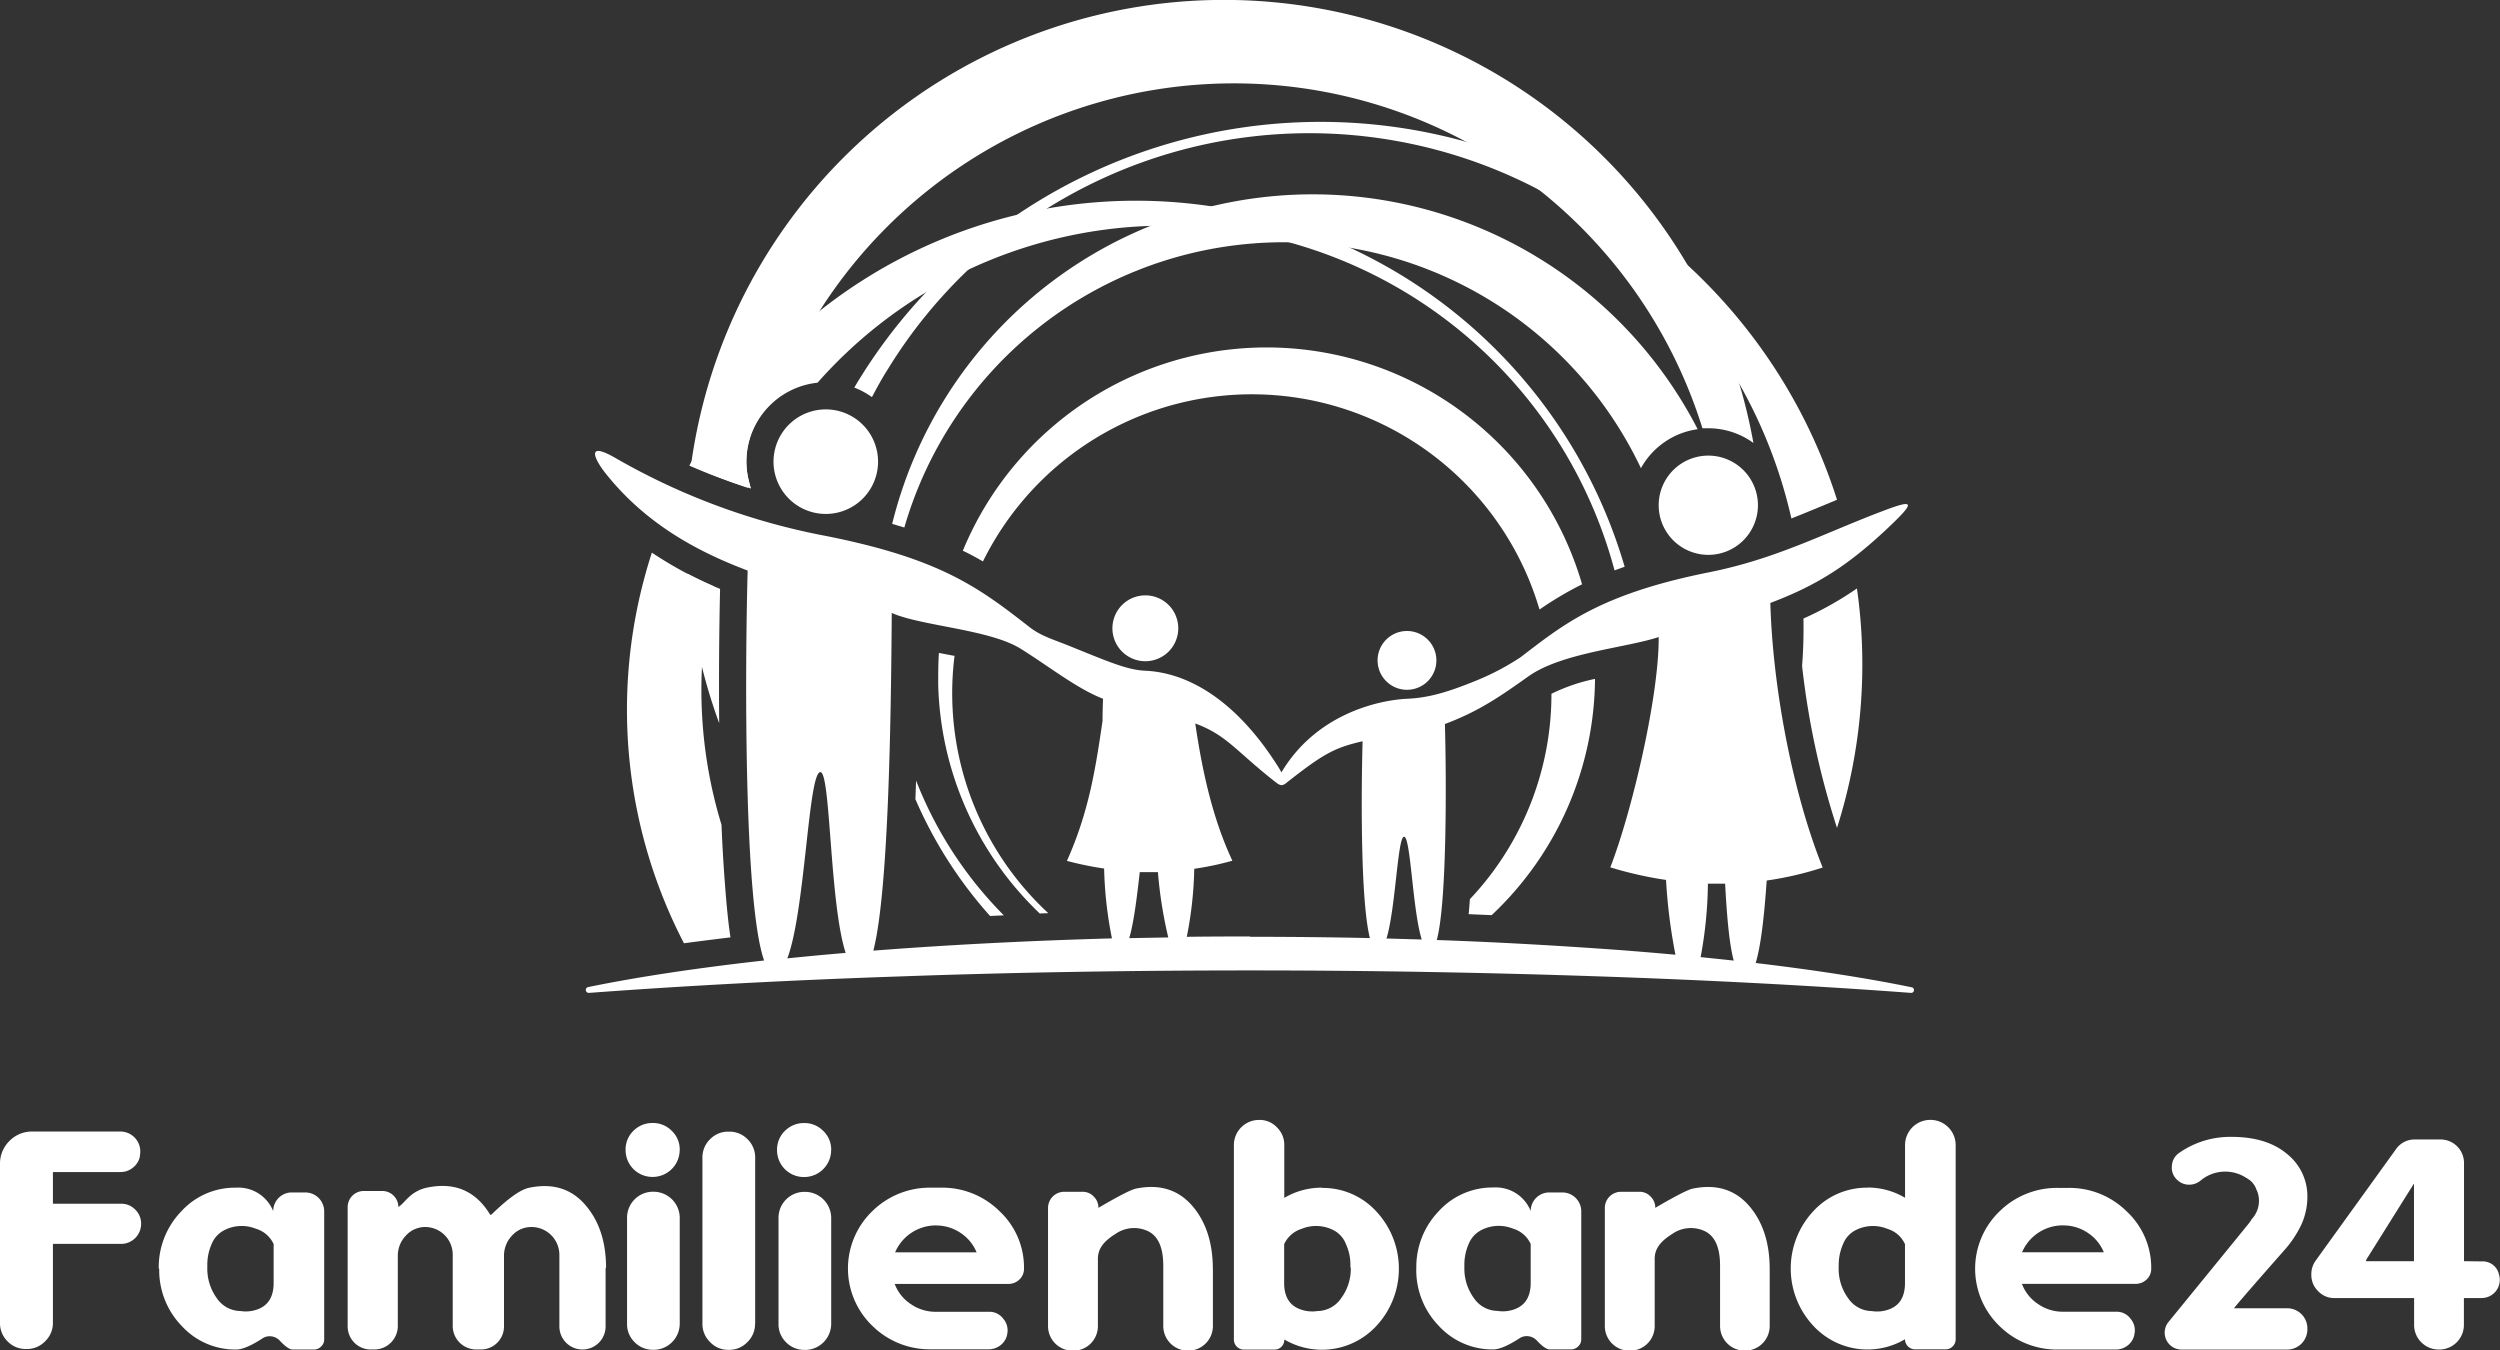 <svg xmlns="http://www.w3.org/2000/svg" viewBox="0 0 425.2 229.68"><rect x="0" y="0" width="425.2" height="229.68" fill="#333333" stroke="none"/><defs><style>.cls-1,.cls-2{fill:#fff;}.cls-2{fill-rule:evenodd;}</style></defs><title>logo-white</title><g id="Layer_2" data-name="Layer 2"><g id="Layer_1-2" data-name="Layer 1"><path class="cls-1" d="M419.08,214.5l0-16.65A4,4,0,0,0,415,193.8h-4.22a3.85,3.85,0,0,0-3.29,1.68l-13.65,18.94a3.92,3.92,0,0,0-.73,2.32v.06a3.82,3.82,0,0,0,1.17,2.81,3.76,3.76,0,0,0,2.8,1.17h13.51v4.55a4.19,4.19,0,0,0,4.2,4.2h.07a4.19,4.19,0,0,0,4.2-4.18l0-4.58h3a3.09,3.09,0,0,0,2.91-4.17l0-.06a2.83,2.83,0,0,0-2.91-2Zm-8.51,0h-8.14v-.21l8.14-13V214.5Zm-22.24-1.66a18.26,18.26,0,0,0,3.11-4.61,11.57,11.57,0,0,0,1-4.69,9.19,9.19,0,0,0-3.49-7.3q-3.46-2.89-9.45-2.88a15.08,15.08,0,0,0-8.83,2.7,2.86,2.86,0,0,0-1.28,2.29,2.76,2.76,0,0,0,1,2.4l.06.06a2.85,2.85,0,0,0,1.93.68,3,3,0,0,0,1.93-.73,6.53,6.53,0,0,1,7.71-.44,4.93,4.93,0,0,1,.76.51,3.53,3.53,0,0,1,1,1.51,4.18,4.18,0,0,1,.41,1.53,4.56,4.56,0,0,1-1.2,3.46c-.15.23-.28.45-.41.62q-.63.8-13.77,16.9a2.88,2.88,0,0,0,2.24,4.69h17.9a3.45,3.45,0,0,0,3.49-3.49V226a3.43,3.43,0,0,0-3.49-3.49h-9q1.1-1.4,8.37-9.65ZM363,227a3,3,0,0,0-.63-2.7,2.91,2.91,0,0,0-2.47-1.2h-9a7.4,7.4,0,0,1-4.31-1.34,7.07,7.07,0,0,1-2.7-3.4h19.32a2.64,2.64,0,0,0,1.88-.74,2.44,2.44,0,0,0,.79-1.82v0a13.07,13.07,0,0,0-4.17-9.76,13.81,13.81,0,0,0-10-4l-.82,0-.82,0a13.9,13.9,0,0,0-10,4,13.54,13.54,0,0,0,0,19.49,13.91,13.91,0,0,0,10,4l.82,0,.82,0,8.2,0a3.26,3.26,0,0,0,2-.72,3.08,3.08,0,0,0,1.09-1.74l0-.06Zm-12.1-18.58a7.4,7.4,0,0,1,4.22,1.28,7.22,7.22,0,0,1,2.7,3.29H343.91a7.54,7.54,0,0,1,6.95-4.58ZM317.67,202a12.32,12.32,0,0,0-9.26,4,14.28,14.28,0,0,0,0,19.49A12.54,12.54,0,0,0,324,227.78v0a1.73,1.73,0,0,0,1.75,1.72h5.13a1.72,1.72,0,0,0,1.22-.49,1.68,1.68,0,0,0,.52-1.26V194.72a4.29,4.29,0,0,0-4.25-4.25h-.11a4.29,4.29,0,0,0-4.25,4.25v9a12.32,12.32,0,0,0-6.34-1.74Zm-4.94,13.24a8.75,8.75,0,0,1,.74-3.65,4.52,4.52,0,0,1,2.09-2.34A6.48,6.48,0,0,1,321,209a4.75,4.75,0,0,1,3,2.61v6.81c-.06,2.27-1,3.72-2.86,4.33a5.8,5.8,0,0,1-2.78.24,4.94,4.94,0,0,1-4-2.15,8.53,8.53,0,0,1-1.64-5.26v-.33Zm-11.74.6q0-6.38-3.19-10.38-3.66-4.58-9.89-3.3-1.23.25-6.38,3.27v0a2.58,2.58,0,0,0-.79-1.91,2.54,2.54,0,0,0-1.91-.82h-3.13a2.75,2.75,0,0,0-2.75,2.75v20.11a4.19,4.19,0,0,0,4.18,4.17h.13a4.18,4.18,0,0,0,4.17-4.17V213.94l0,0a5.24,5.24,0,0,1,.08-.66c.24-1.23,1.2-2.36,2.89-3.4a5.53,5.53,0,0,1,5.58-.47q2.57,1.26,2.57,5.86v10.28a4.19,4.19,0,0,0,4.17,4.17h.08a4.19,4.19,0,0,0,4.19-4.17l0-9.7Zm-60.11-.06a13.61,13.61,0,0,0,3.84,9.73,12.33,12.33,0,0,0,9.26,4c1,0,2.52-.63,4.45-1.89a2.22,2.22,0,0,1,1.55-.35,2.36,2.36,0,0,1,1.41.73q1.4,1.51,2.2,1.51h3.6a1.68,1.68,0,0,0,1.23-.52,1.62,1.62,0,0,0,.52-1.23V206a3.22,3.22,0,0,0-3.22-3.19H263.5a3.16,3.16,0,0,0-3.16,3.16v0a6.38,6.38,0,0,0-6.35-4,12.32,12.32,0,0,0-9.26,4,13.65,13.65,0,0,0-3.84,9.76Zm8.18-.55a8.75,8.75,0,0,1,.73-3.65,4.58,4.58,0,0,1,2.1-2.34,6.47,6.47,0,0,1,5.45-.27,4.78,4.78,0,0,1,3,2.61v6.81c-.06,2.25-1,3.7-2.86,4.33a5.79,5.79,0,0,1-2.78.24,4.92,4.92,0,0,1-4-2.15,8.53,8.53,0,0,1-1.64-5.26v-.33ZM224.81,202a12.4,12.4,0,0,0-6.38,1.74v-9a4.11,4.11,0,0,0-1.25-3,4,4,0,0,0-3-1.26h-.07a4.27,4.27,0,0,0-4.25,4.25v33.06a1.7,1.7,0,0,0,.51,1.26,1.67,1.67,0,0,0,1.23.49h5.13a1.67,1.67,0,0,0,1.71-1.72v0a12.6,12.6,0,0,0,15.64-2.29,14.28,14.28,0,0,0,0-19.49,12.32,12.32,0,0,0-9.26-4Zm4.93,13.57a8.37,8.37,0,0,1-1.66,5.26,4.9,4.9,0,0,1-4,2.15,5.8,5.8,0,0,1-2.78-.24c-1.87-.61-2.84-2.06-2.89-4.33v-6.81a4.88,4.88,0,0,1,3-2.61,6.48,6.48,0,0,1,5.45.27,4.45,4.45,0,0,1,2.06,2.34,8.48,8.48,0,0,1,.76,3.65v.33Zm-23.46.27q0-6.38-3.19-10.38-3.66-4.58-9.89-3.3-1.23.25-6.38,3.27v0a2.58,2.58,0,0,0-.79-1.91,2.53,2.53,0,0,0-1.91-.82H181a2.75,2.75,0,0,0-2.75,2.75v20.11a4.19,4.19,0,0,0,4.18,4.17h.13a4.18,4.18,0,0,0,4.17-4.17V213.94l0,0a5.3,5.3,0,0,1,.08-.66c.24-1.23,1.2-2.36,2.89-3.4a5.53,5.53,0,0,1,5.58-.47q2.57,1.26,2.57,5.86v10.28a4.19,4.19,0,0,0,4.17,4.17h.08a4.19,4.19,0,0,0,4.19-4.17l0-9.7Zm-35,11.17a3,3,0,0,0-.63-2.7,2.91,2.91,0,0,0-2.47-1.2h-9a7.4,7.4,0,0,1-4.31-1.34,7.06,7.06,0,0,1-2.7-3.4h19.32a2.64,2.64,0,0,0,1.88-.74,2.44,2.44,0,0,0,.79-1.82v0A13.07,13.07,0,0,0,170,206a13.81,13.81,0,0,0-10-4l-.82,0-.82,0a13.9,13.9,0,0,0-10,4,13.54,13.54,0,0,0,0,19.49,13.91,13.91,0,0,0,10,4l.82,0,.82,0,8.2,0a3.26,3.26,0,0,0,2-.72,3.08,3.08,0,0,0,1.09-1.74l0-.06Zm-12.1-18.58a7.41,7.41,0,0,1,4.22,1.28,7.22,7.22,0,0,1,2.7,3.29H152.24a7.54,7.54,0,0,1,6.95-4.58Zm-17.82-12.84a4.59,4.59,0,0,1-4.6,4.6,4.56,4.56,0,0,1-4.6-4.6,4.41,4.41,0,0,1,1.34-3.25,4.52,4.52,0,0,1,3.26-1.33,4.44,4.44,0,0,1,3.25,1.33,4.36,4.36,0,0,1,1.36,3.25Zm-4.52,34a4.3,4.3,0,0,1-3.16-1.31,4.25,4.25,0,0,1-1.27-3.13v-18a4.41,4.41,0,0,1,4.44-4.44h.08a4.46,4.46,0,0,1,4.44,4.44v18a4.46,4.46,0,0,1-4.44,4.45Zm-8.42-4.45a4.27,4.27,0,0,1-1.31,3.13,4.21,4.21,0,0,1-3.13,1.31h-.08a4.19,4.19,0,0,1-3.12-1.31,4.27,4.27,0,0,1-1.31-3.13V196.91a4.3,4.3,0,0,1,1.31-3.16,4.24,4.24,0,0,1,3.12-1.28H124a4.26,4.26,0,0,1,3.13,1.28,4.3,4.3,0,0,1,1.31,3.16v28.17ZM115.6,195.57a4.59,4.59,0,0,1-4.6,4.6,4.56,4.56,0,0,1-4.6-4.6,4.42,4.42,0,0,1,1.34-3.25A4.52,4.52,0,0,1,111,191a4.44,4.44,0,0,1,3.25,1.33,4.36,4.36,0,0,1,1.36,3.25Zm-4.52,34a4.3,4.3,0,0,1-3.16-1.31,4.25,4.25,0,0,1-1.27-3.13v-18a4.41,4.41,0,0,1,4.44-4.44h.08a4.46,4.46,0,0,1,4.44,4.44v18a4.46,4.46,0,0,1-4.44,4.45Zm-8-13.88q0-6.4-3.22-10.38-3.64-4.6-9.89-3.29-2.19.46-6.41,4.58h-.19Q79.68,200.5,72.58,202a6.34,6.34,0,0,0-2.95,1.53q-.29.24-1,1a5.71,5.71,0,0,1-.87.76v0a2.75,2.75,0,0,0-2.7-2.73H61.86a2.75,2.75,0,0,0-2.73,2.73V225.6a3.92,3.92,0,0,0,3.93,3.92h.6a4,4,0,0,0,4-3.92v-12a4.88,4.88,0,0,1,1.31-3.38,4.42,4.42,0,0,1,3.25-1.53A4.7,4.7,0,0,1,77,213.44V225.6a4,4,0,0,0,4,3.92h.79a3.92,3.92,0,0,0,3.93-3.92v-12a4.91,4.91,0,0,1,1.3-3.38,4.42,4.42,0,0,1,3.25-1.53,4.75,4.75,0,0,1,4.87,4.72V225.6A3.92,3.92,0,0,0,99,229.52h.08A3.92,3.92,0,0,0,103,225.6v-10Zm-76,.11a13.61,13.61,0,0,0,3.84,9.73,12.33,12.33,0,0,0,9.26,4c1,0,2.52-.63,4.45-1.89a2.22,2.22,0,0,1,1.55-.35,2.36,2.36,0,0,1,1.41.73q1.4,1.51,2.2,1.51h3.6a1.68,1.68,0,0,0,1.23-.52,1.62,1.62,0,0,0,.52-1.23V206a3.22,3.22,0,0,0-3.22-3.19H49.63A3.16,3.16,0,0,0,46.47,206v0a6.38,6.38,0,0,0-6.35-4,12.32,12.32,0,0,0-9.26,4A13.65,13.65,0,0,0,27,215.76Zm8.18-.55a8.75,8.75,0,0,1,.73-3.65,4.58,4.58,0,0,1,2.1-2.34,6.47,6.47,0,0,1,5.45-.27,4.78,4.78,0,0,1,3,2.61v6.81c-.06,2.25-1,3.7-2.86,4.33a5.79,5.79,0,0,1-2.78.24,4.92,4.92,0,0,1-4-2.15,8.53,8.53,0,0,1-1.64-5.26v-.33ZM9,211.56H20.6A3.4,3.4,0,0,0,24,208.19v-.06a3.28,3.28,0,0,0-1-2.4,3.24,3.24,0,0,0-2.37-1H9v-5.39H20.49a3.25,3.25,0,0,0,2.13-.76,3.2,3.2,0,0,0,1.17-1.88l0-.14a3.4,3.4,0,0,0-3.3-4.11h-15a5.36,5.36,0,0,0-3.92,1.64A5.39,5.39,0,0,0,0,198v27a4.3,4.3,0,0,0,1.31,3.16,4.26,4.26,0,0,0,3.13,1.28h.07a4.24,4.24,0,0,0,3.13-1.28A4.31,4.31,0,0,0,9,225.08V211.56Z"/><path class="cls-2" d="M116.35,160.47a86.23,86.23,0,0,1-6.65-62.55q.54-2,1.17-3.93a65.73,65.73,0,0,0,10.44,5.69,78.51,78.51,0,0,0,1.4,40.59c.13,3.1.3,6.21.53,9.3.22,2.9.49,6.5,1,9.86q-4,.48-7.93,1ZM216,37.18a86.49,86.49,0,0,1,60.32,59.21l-1.72.62A79,79,0,0,0,139.05,65.09,13.51,13.51,0,0,0,127.5,82.31l-.32.65q-5.06-1.65-9.94-3.78a86.58,86.58,0,0,1,98.71-42Z"/><path class="cls-2" d="M168.39,155.79a73.4,73.4,0,0,1-12.7-19.87q.06-1.58.12-3.16a67,67,0,0,0,14.92,22.92l-2.34.11ZM151.74,89.1a73.65,73.65,0,0,1,137-16.1,13.06,13.06,0,0,0-9.65,6.63A67.2,67.2,0,0,0,153.81,89.72l-2.06-.62Z"/><path class="cls-2" d="M122.32,123a92,92,0,0,1-5.41-25.44q2.7,1.41,5.56,2.6c-.17,7.6-.22,15.23-.15,22.84Zm-4.81-43.74a91.48,91.48,0,0,1,180.71-3.92,13,13,0,0,0-7.67-2.5q-.48,0-1,0a83.47,83.47,0,0,0-157.74-4.8A13.51,13.51,0,0,0,127.73,83l0,.09a107.27,107.27,0,0,1-10.21-3.84Z"/><path class="cls-2" d="M146,64.75A92.17,92.17,0,0,1,312.44,85c-2.61,1.08-5.17,2.16-7.76,3.18A84.07,84.07,0,0,0,151,62.8c-1,1.56-1.85,3.14-2.7,4.74a13.46,13.46,0,0,0-3-1.62c.23-.39.46-.79.7-1.18Zm169.83,35.33a91.87,91.87,0,0,1-3.39,40.73,138.35,138.35,0,0,1-5.94-27.54q.31-4,.23-8.07a55.66,55.66,0,0,0,9.1-5.12Z"/><path class="cls-2" d="M176.89,155.41a55.68,55.68,0,0,1-17.32-39c0-1.81,0-3.6.12-5.36l2.53.48.13,0a51,51,0,0,0,15.94,43.78l-1.4.05ZM163.76,93.67a55.88,55.88,0,0,1,105.32,5.71,58.51,58.51,0,0,0-7.24,4.29,51,51,0,0,0-94.66-8.18q-1.7-1-3.41-1.82Zm107.52,21.85a55.72,55.72,0,0,1-17.58,40.13l-3.91-.17c.08-.86.15-1.72.21-2.55A50.79,50.79,0,0,0,263.87,118a30.68,30.68,0,0,1,7.4-2.53Z"/><path class="cls-2" d="M140.45,69.63a8.89,8.89,0,1,0,8.89,8.89,8.89,8.89,0,0,0-8.89-8.89Zm72.15,89.7q10.39,0,20.39.22c-1.61-6.38-1.48-24.79-1.24-33.48-4.91,1.13-6.79,2.23-13,7.11-.61.47-.94.52-1.77-.13-6.9-5.41-8.29-8-13.69-10,1.17,7.93,2.88,16,6.31,23.34a49.15,49.15,0,0,1-6.48,1.37,65.25,65.25,0,0,1-1.27,11.57q5.34-.06,10.79-.06Zm23.21.29,6,.17c-1.57-5-1.88-17.48-3-17.48s-1.43,12.23-3,17.31Zm8.59.26c10.93.38,21.37,1,31.15,1.71q4.81.37,9.41.79a92.86,92.86,0,0,1-1.6-12.72,64.82,64.82,0,0,1-9.48-2.14c3.65-9.38,8.3-29.1,8.23-39.17C276.46,110.21,265.72,111,260,115c-4.81,3.43-8.52,6-14.25,8.14.25,8.93.38,30.24-1.38,36.72Zm44.84,2.91q2.87.29,5.63.59c-.81-3.06-1.19-8.05-1.46-13.08q-1.46,0-2.93,0a71.35,71.35,0,0,1-1.24,12.5Zm9.39,1c10,1.19,19,2.58,26.51,4.13a.48.48,0,0,1-.13.95c-16.22-1.21-34.21-2.17-53.46-2.82-18.57-.63-38.38-1-58.95-1s-40.37.34-58.95,1c-19.25.65-37.24,1.61-53.46,2.82a.48.48,0,0,1-.1-1c8.39-1.72,18.47-3.24,29.87-4.51-3.48-9.84-3.25-50-2.8-66.32-9-3.39-17.53-8.19-24.16-16.53-1.6-2-3.77-5.77,1.75-2.57A114.05,114.05,0,0,0,140.5,91.16c19.52,3.88,26,8.79,34.63,15.52,1.94,1.52,4.2,2.14,7,3.28,6.4,2.59,9.64,4,12.69,4.12,7.65.36,15.74,5.46,22.6,16.38.2.33.38.63.53.9l.31-.51c6.18-9.83,16.88-11.81,21-12,2.71-.13,5.6-.58,11.23-2.86a43.14,43.14,0,0,0,8.12-4.2c7.24-5.53,13.44-10.75,32.2-14.48C302.21,95,310.07,90.77,320,87c5.41-2.07,5.93-1.82,1.59,2.33-7,6.68-12.36,10.15-20.49,13.22.39,14.07,3.68,32,8.9,45a56.23,56.23,0,0,1-9.52,2.21c-.42,6.12-1,11.19-1.89,14.08ZM133.91,163q4.82-.5,9.92-.93c-2.75-8.51-2.54-30.75-4.3-30.75-2.06,0-2.57,23.66-5.62,31.68Zm14.68-1.32,1.06-.08c12.23-.93,25.5-1.61,39.47-2a67.31,67.31,0,0,1-1.33-11.88,57.33,57.33,0,0,1-6.33-1.3c3.67-8.18,4.84-15.42,6.06-23.8,0-1.4.05-2.67.08-3.78-4.32-1.64-9.41-5.65-14-8.5-5.27-3.3-17-3.88-21.93-6.09-.13,19.53-.6,47.49-3.12,57.4Zm43.46-2.12,6.65-.12a73.21,73.21,0,0,1-1.76-11.11q-1.54,0-3.09,0c-.45,4-1,8.61-1.8,11.26Zm2.76-58.3a5.6,5.6,0,1,1-5.61,5.6,5.6,5.6,0,0,1,5.61-5.6Zm44.49,6.06a5,5,0,1,0,5,5,5,5,0,0,0-5-5Zm51.25-29.83a8.44,8.44,0,1,1-8.44,8.44,8.44,8.44,0,0,1,8.44-8.44Z"/></g></g></svg>